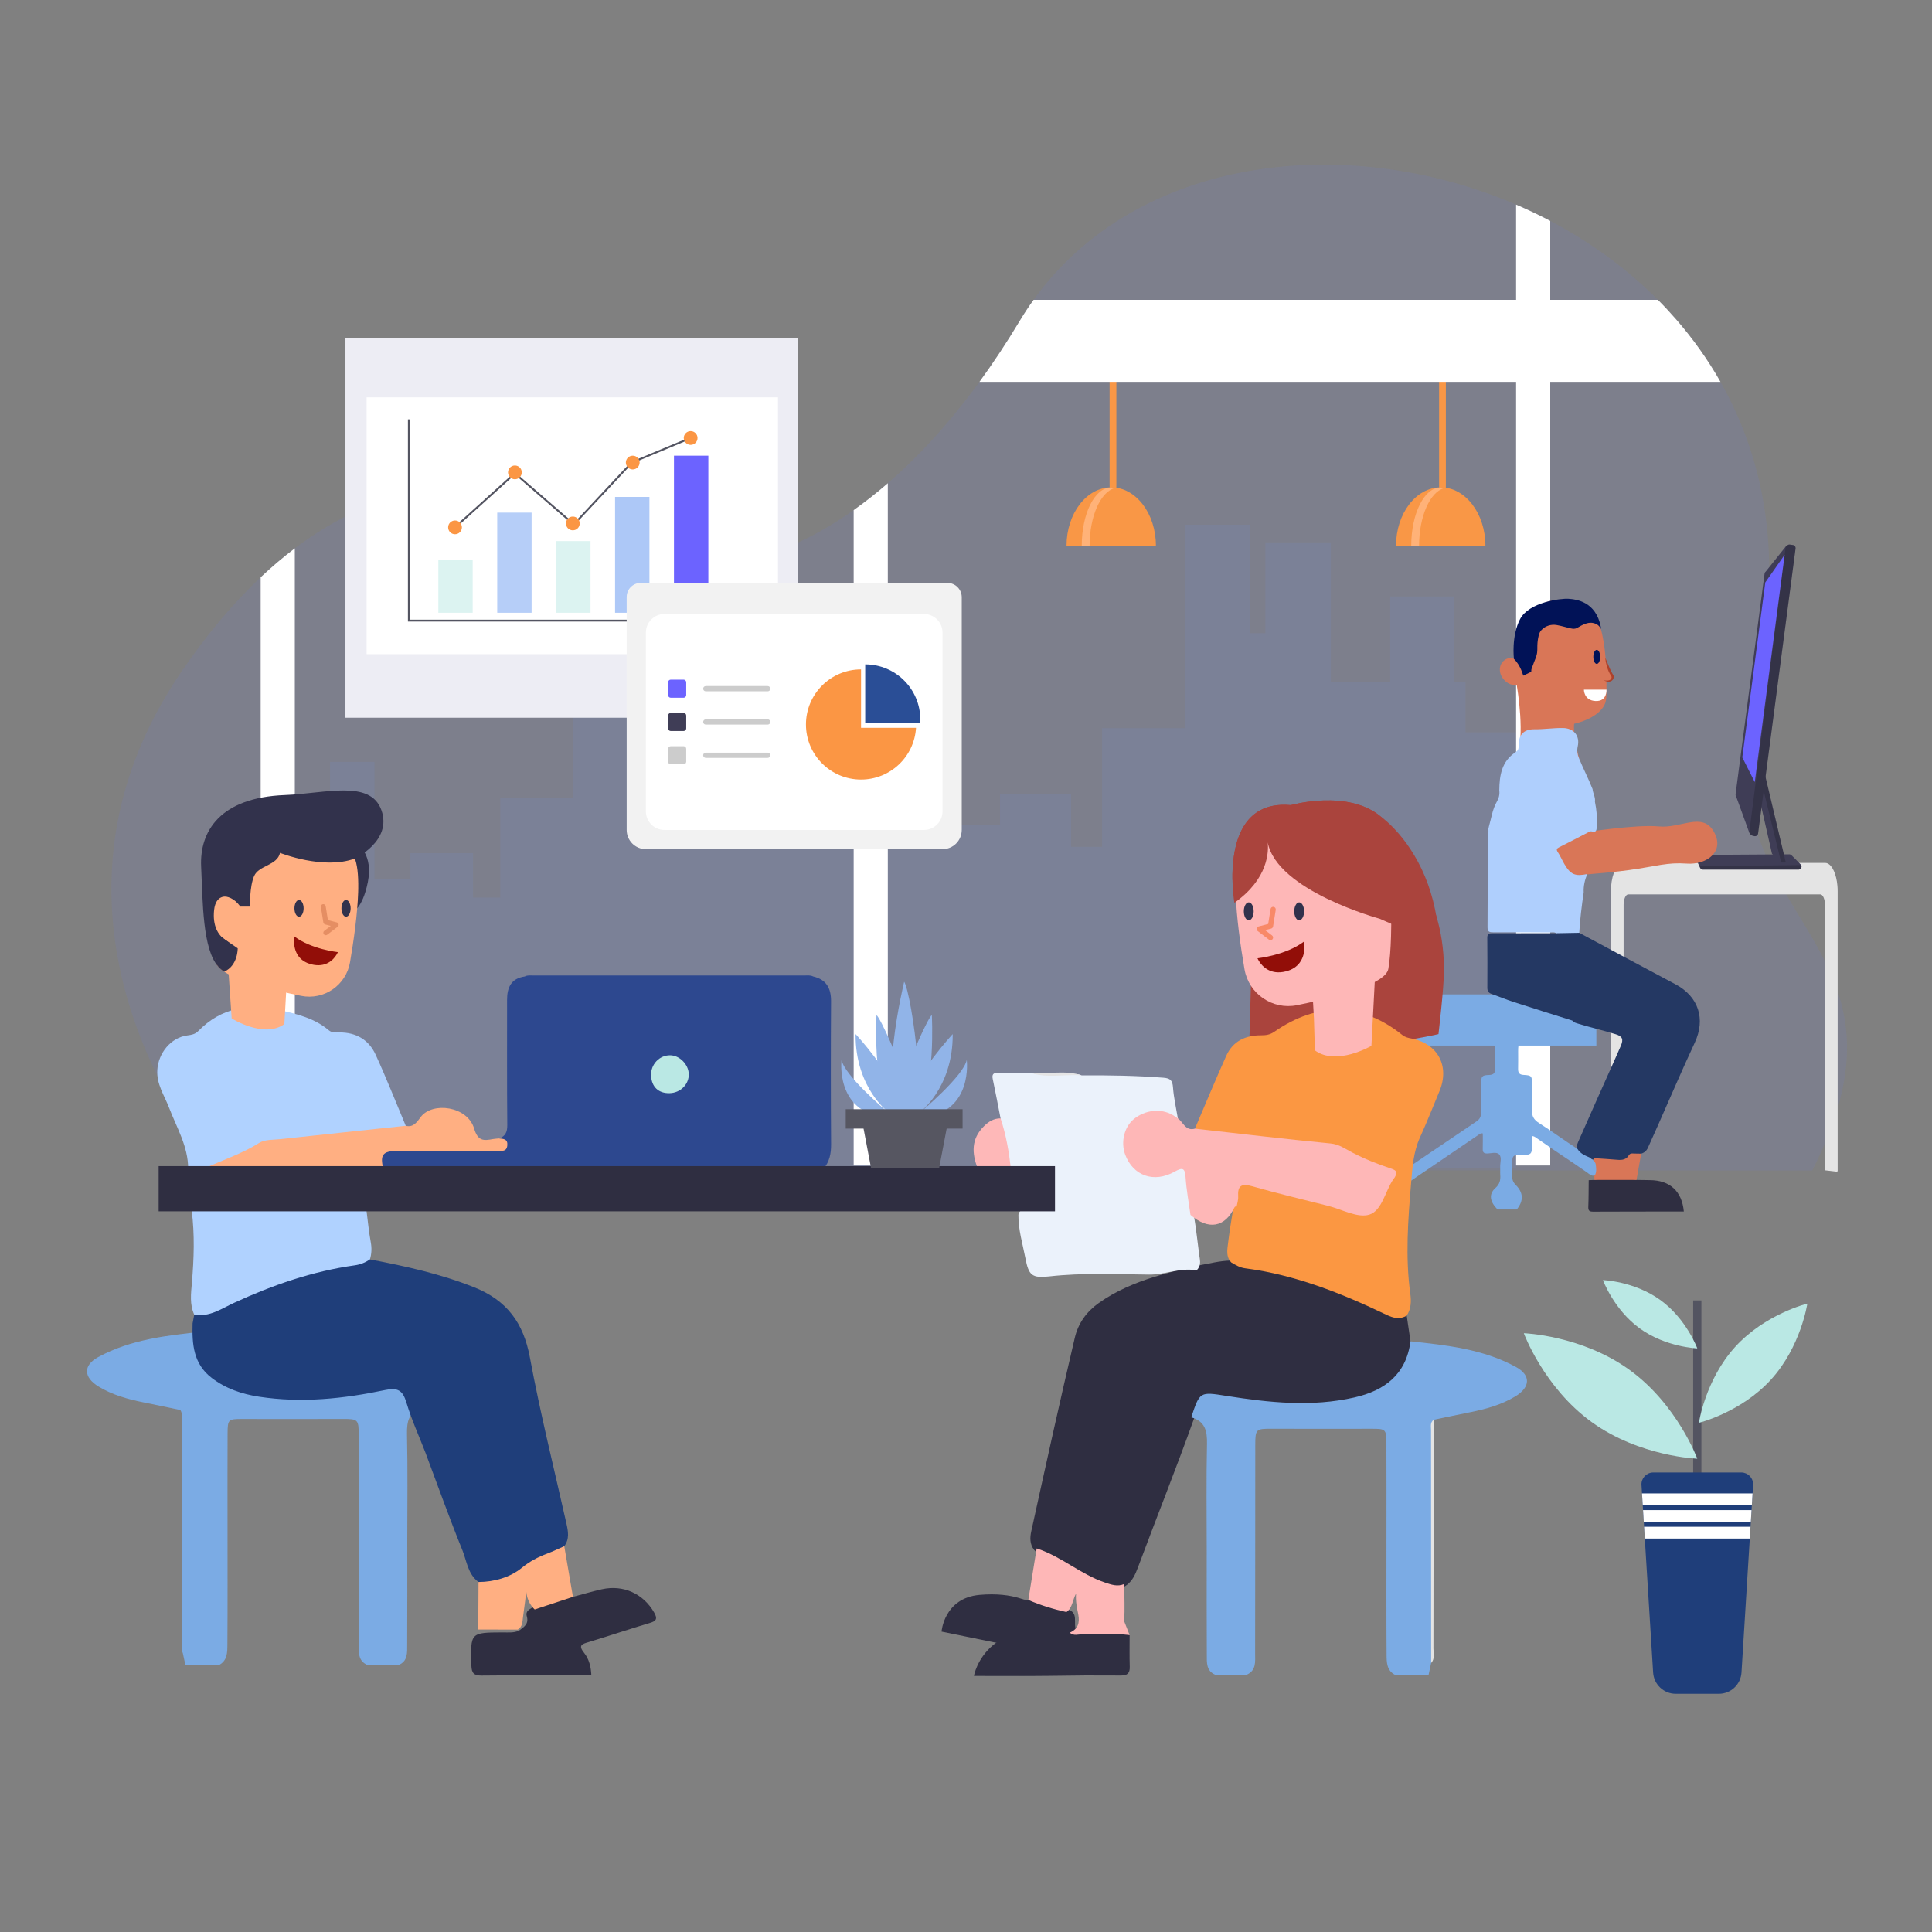 <?xml version="1.0" encoding="utf-8"?>
<!-- Generator: Adobe Illustrator 17.0.0, SVG Export Plug-In . SVG Version: 6.00 Build 0)  -->
<!DOCTYPE svg PUBLIC "-//W3C//DTD SVG 1.1//EN" "http://www.w3.org/Graphics/SVG/1.1/DTD/svg11.dtd">
<svg version="1.1" id="Layer_1" xmlns="http://www.w3.org/2000/svg" xmlns:xlink="http://www.w3.org/1999/xlink" x="0px" y="0px"
	 width="2047.68px" height="2048px" viewBox="0 0 2047.68 2048" enable-background="new 0 0 2047.68 2048" xml:space="preserve">
<rect x="0" y="0" width="2047.68" height="2048" fill="#808080" stroke="none"/>
<g>
	<g>
		<path opacity="0.1" fill="#647EFF" enable-background="new    " d="M1920.746,1240.633l-1689.859-0.535
			c0,0-1.043-1.176-2.937-3.452c-0.749-0.908-1.638-1.988-2.651-3.241c-2.667-3.307-6.184-7.81-10.311-13.422
			c-1.608-2.179-3.308-4.531-5.078-7.036c-7.931-11.195-17.422-25.611-27.246-42.8c-2.443-4.264-4.901-8.709-7.366-13.317
			c-0.1-0.191-0.208-0.382-0.309-0.573c-0.812-1.511-1.615-3.05-2.435-4.598c0-0.01,0-0.01,0-0.01
			c-1.198-2.294-2.396-4.626-3.586-6.998c-4.375-8.7-8.711-17.906-12.885-27.581c-0.263-0.612-0.526-1.215-0.781-1.826
			c-2.906-6.778-5.735-13.795-8.441-21.013c-0.232-0.602-0.456-1.214-0.688-1.826c-0.317-0.851-0.626-1.711-0.943-2.572
			c-0.271-0.736-0.534-1.472-0.796-2.208c-0.665-1.835-1.314-3.681-1.956-5.545c-0.062-0.182-0.124-0.363-0.185-0.544
			c-0.185-0.516-0.363-1.042-0.541-1.559c-1.994-5.86-3.903-11.844-5.704-17.944c-0.873-2.916-1.716-5.86-2.528-8.833
			c-3.548-12.849-6.616-26.194-9.067-39.971c-1.754-9.875-3.192-19.971-4.251-30.276c-0.015-0.162-0.031-0.335-0.046-0.497
			c-1.538-15.067-2.28-30.563-2.033-46.443c1.074-69.568,20.986-146.259,74.543-224.66c27.246-39.875,55.235-72.79,83.609-99.511
			c12.004-11.3,24.07-21.5,36.189-30.649c60.421-45.62,121.925-65.19,181.271-66.003c2.396-0.028,4.792-0.038,7.181-0.019
			c70.075,0.822,136.935,27.514,195.153,67.943c37.287,25.889,117.704,21.94,208.719-42.475
			c11.903-8.422,23.985-17.877,36.181-28.45c30.207-26.166,61.086-59.091,91.517-99.845c1.878-2.514,3.749-5.057,5.62-7.629
			c14.376-19.722,28.63-41.204,42.643-64.559c0.271-0.459,0.541-0.908,0.819-1.348c4.406-7.265,9.044-14.273,13.905-21.032
			c110.044-153.152,332.25-177.922,511.396-100.906c12.282,5.277,24.364,11.033,36.19,17.266
			c41.948,22.083,80.726,50.094,114.094,83.64c6.756,6.778,13.287,13.795,19.579,21.032c17.6,20.239,33.321,42.236,46.763,65.907
			c1.43,2.524,2.837,5.067,4.22,7.629c45.875,85.151,62.532,191.277,31.946,315.308
			C1797.531,979.616,2048.753,988.774,1920.746,1240.633z"/>
		<polygon opacity="0.1" fill="#6490FF" enable-background="new    " points="1553.261,776.188 1553.261,723.224 1540.712,723.224 
			1540.712,632.154 1473.427,632.154 1473.427,723.224 1410.52,723.224 1410.52,574.828 1341.103,574.828 1341.103,671.16 
			1325.273,671.16 1325.273,556.152 1255.856,556.152 1255.856,771.784 1168.063,771.784 1168.063,897.526 1135.261,897.526 
			1135.261,841.547 1059.915,841.547 1059.915,874.656 1016.655,874.656 1016.655,726.435 963.216,726.435 963.216,836.146 
			909.778,836.146 909.778,1238.14 963.216,1238.14 1009.02,1238.14 1016.655,1238.14 1059.915,1238.14 1084.367,1238.14 
			1123.532,1238.14 1135.261,1238.14 1168.063,1238.14 1198.879,1238.14 1255.856,1238.14 1273.306,1238.14 1308.022,1238.14 
			1325.273,1238.14 1341.103,1238.14 1377.439,1238.14 1402.175,1238.14 1410.52,1238.14 1473.427,1238.14 1539.589,1238.14 
			1540.712,1238.14 1553.261,1238.14 1606.874,1238.14 1606.874,776.188 		"/>
		<polygon opacity="0.1" fill="#6490FF" enable-background="new    " points="916.869,849.353 916.869,1237.567 302.724,1237.567 
			302.724,899.747 349.801,899.747 349.801,807.551 396.879,807.551 396.879,932.11 434.991,932.11 434.991,904.278 
			501.381,904.278 501.381,951.33 530.275,951.33 530.275,845.661 607.618,845.661 607.618,664.452 668.774,664.452 
			668.774,761.099 682.722,761.099 682.722,680.139 743.878,680.139 743.878,804.847 799.306,804.847 799.306,728.318 
			858.586,728.318 858.586,804.847 869.64,804.847 869.64,849.353 		"/>
		<path fill="#FFFFFF" d="M1643.058,234.135V1235.27h-36.19v-1018.4C1619.15,222.147,1631.232,227.902,1643.058,234.135z"/>
		<path fill="#FFFFFF" d="M312.464,581.192v654.077h-36.189V611.842C288.278,600.542,300.344,590.341,312.464,581.192z"/>
		<path fill="#FFFFFF" d="M940.969,512.188v723.081h-36.181V540.638C916.69,532.216,928.772,522.761,940.969,512.188z"/>
		<g>
			<path fill="#F99746" d="M1532.443,344.399v168.219c0,1.473-0.016,2.919-0.044,4.323c-0.255,13.121-1.645,23.206-3.313,23.206
				h-0.477c-1.546,0-2.853-8.681-3.236-20.404c-0.033-0.966-0.06-1.953-0.077-2.96c0-0.069-0.005-0.137-0.005-0.213
				c-0.023-1.288-0.034-2.61-0.034-3.953V343.625C1527.679,343.817,1530.073,344.077,1532.443,344.399z"/>
			<path fill="#F99746" d="M1526.981,516.53c-26.16,0-47.368,27.735-47.368,61.948h94.735
				C1574.349,544.265,1553.142,516.53,1526.981,516.53z"/>
			<path fill="#FFB278" d="M1530.754,517.285c-1.36-0.367-2.749-0.56-4.16-0.56c-17.044,0-30.862,27.648-30.862,61.753h8.321
				C1504.053,547.196,1515.678,521.351,1530.754,517.285z"/>
		</g>
		<g>
			<path fill="#F99746" d="M1183.219,344.399v168.219c0,1.473-0.016,2.919-0.045,4.323c-0.255,13.121-1.645,23.206-3.313,23.206
				h-0.477c-1.545,0-2.852-8.681-3.235-20.404c-0.033-0.966-0.061-1.953-0.078-2.96c0-0.069-0.005-0.137-0.005-0.213
				c-0.022-1.288-0.033-2.61-0.033-3.953V343.625C1178.454,343.817,1180.847,344.077,1183.219,344.399z"/>
			<path fill="#F99746" d="M1177.757,516.53c-26.161,0-47.368,27.735-47.368,61.948h94.735
				C1225.124,544.265,1203.917,516.53,1177.757,516.53z"/>
			<path fill="#FFB278" d="M1181.53,517.285c-1.361-0.367-2.749-0.56-4.16-0.56c-17.045,0-30.862,27.648-30.862,61.753h8.321
				C1154.829,547.196,1166.453,521.351,1181.53,517.285z"/>
		</g>
		<path fill="#FFFFFF" d="M1823.494,404.714h-785.389c14.376-19.722,28.63-41.204,42.643-64.559
			c0.271-0.459,0.541-0.908,0.819-1.348c4.406-7.265,9.044-14.273,13.905-21.032h661.68c6.756,6.778,13.287,13.795,19.579,21.032
			C1794.331,359.046,1810.052,381.044,1823.494,404.714z"/>
	</g>
	<g>
		<path fill="#E4E4E4" d="M1947.678,944.609v296.446c-0.173,0.276-0.346,0.542-0.518,0.818c-4.332-0.438-8.645-0.941-12.938-1.509
			V959.137c0-6.175-2.201-11.187-4.908-11.198h-203.587c-2.707,0.012-4.908,5.023-4.908,11.198v195.235
			c-4.551-3.353-9.036-6.79-13.457-10.311V944.609c0-1.705,0.069-3.422,0.196-5.115c1.095-14.378,6.567-24.885,12.973-24.908
			h213.979c0.771,0.002,1.534,0.155,2.247,0.449c5.357,2.143,9.597,11.544,10.668,23.699
			C1947.597,940.669,1947.678,942.639,1947.678,944.609z"/>
		<polygon fill="#3F3D56" points="1864.717,846.093 1878.06,904.798 1886.585,914.137 1892.736,914.137 1867.387,807.4 
			1866.132,825.533 1866.132,825.546 		"/>
		<path fill="#3F3D56" d="M1909.148,917.137c-0.039-0.091-0.089-0.176-0.15-0.253c-0.123-0.277-0.299-0.528-0.518-0.737
			l-1.555-1.555l-8.18-8.191c-0.601-0.587-1.406-0.918-2.247-0.922h-0.035l-5.772,0.035l-4.966,0.035l-6.936,0.046l-47.236,0.3
			l-31.049,0.196c-1.75,0.022-3.159,1.442-3.168,3.191c0.005,0.465,0.107,0.924,0.3,1.348l0.599,1.279l1.256,2.684l1.636,3.514
			l0.806,1.728c0.525,1.123,1.652,1.842,2.892,1.843h101.396c1.797-0.034,3.225-1.519,3.191-3.316
			C1909.404,917.939,1909.314,917.524,1909.148,917.137L1909.148,917.137z"/>
		<path opacity="0.17" enable-background="new    " d="M1801.129,918.102l0.8,1.734c0.531,1.119,1.657,1.834,2.895,1.841h101.4
			c1.793-0.033,3.221-1.513,3.188-3.306c-0.008-0.423-0.098-0.841-0.266-1.23c-0.036-0.091-0.085-0.177-0.147-0.253
			L1801.129,918.102z"/>
		<polygon opacity="0.17" enable-background="new    " points="1866.132,825.533 1866.132,825.546 1887.84,914.137 
			1892.736,914.137 1867.387,807.4 		"/>
		<path fill="#3F3D56" d="M1900.185,577.613l-3.18-0.426c-0.873-0.114-1.755,0.122-2.454,0.657l-1.901,1.463l-21.164,26.475
			c-0.699,0.54-1.155,1.336-1.267,2.212l-1.187,9.009l-29.54,224.763c-0.105,0.833,0.104,1.675,0.588,2.362l13.917,38.365
			l0.415,0.599l0.899,1.279c0.463,0.649,1.14,1.115,1.912,1.313l2.016,0.507c0.927,0.232,1.908,0.056,2.696-0.484
			c0.791-0.532,1.313-1.381,1.429-2.327l3.606-27.397v-0.012l2.304-17.581l1.947-14.827v-0.012l31.844-242.206
			c0.239-1.821-1.043-3.491-2.864-3.731L1900.185,577.613z"/>
		<path opacity="0.17" enable-background="new    " d="M1892.645,579.308l-38.65,303.19l0.42,0.594l0.896,1.275
			c0.462,0.651,1.14,1.116,1.913,1.314l2.019,0.508c1.795,0.445,3.61-0.65,4.054-2.444c0.03-0.12,0.053-0.242,0.069-0.365
			l39.696-302.03c0.239-1.826-1.046-3.501-2.872-3.742l-3.188-0.419c-0.874-0.118-1.758,0.12-2.455,0.66L1892.645,579.308z"/>
		<polygon fill="#6C63FF" points="1891.506,587.978 1870.995,617.254 1846.617,802.743 1859.834,828.964 		"/>
	</g>
	<g>
		<g>
			<path fill="#D97657" d="M1698.873,721.14c0,0,5.169,0.929,7.148,0.525c1.979-0.404,2.787-3.352,2.504-5.331
				s-7.592-19.991-7.592-19.991"/>
			<g>
				<path fill="#D97657" d="M1607.297,803.927c9.283-23.501,1.152-72.618,0.118-78.681c-0.047-0.212-0.071-0.4-0.118-0.611
					l62.982,35.416c-1.058,1.763-1.645,4.16-1.903,6.933v0.024c-0.564,5.617,0.235,12.761,1.363,19.271
					c1.669,9.518,4.066,17.649,4.066,17.649H1607.297z"/>
				<path fill="#D97657" d="M1693.041,655.471c-8.226-21.151-47.002-29.376-74.028-5.875c-12.553,10.916-15.215,30.703-14.47,48.767
					c-0.654-0.319-1.224-0.55-1.606-0.645c-5.503-1.372-11.029,2.776-12.677,7.948c-1.312,4.12-0.424,8.776,1.928,12.403
					c1.955,3.015,5.13,5.826,8.522,7.119c0.852,0.325,4.652,0.956,7.333,0.726c2.581,11.887,8.641,22.861,18.005,30.642
					c11.81,9.812,26.932,13.749,41.982,10.625c11.701-2.428,29.019-9.926,33.317-22.073c1.118-3.16,1.221-6.577,1.262-9.929
					C1702.923,709.583,1702.444,679.652,1693.041,655.471z"/>
				<g>
					<g>
						<g>
							<ellipse fill="#011257" cx="1692.354" cy="696.208" rx="3.63" ry="7.431"/>
						</g>
					</g>
				</g>
				<path fill="#FFFFFF" d="M1678.742,730.946h23.942c0,0,0.881,12.632-11.604,12.045
					C1678.595,742.402,1678.742,730.946,1678.742,730.946z"/>
				<path fill="#AC412B" d="M1701.351,697.072c1.201,2.608,2.234,5.234,3.306,7.824c1.088,2.578,2.145,5.159,3.443,7.546
					c0.311,0.603,0.641,1.191,0.996,1.751c0.289,0.459,0.936,1.322,1.109,2.218c0.473,1.797-0.316,3.819-1.648,4.847
					c-1.336,1.166-3.11,1.398-4.586,1.218c-1.504-0.212-2.881-0.714-4.132-1.428c2.751,0.424,5.886,0.549,7.398-1.182
					c0.758-0.874,1.054-1.889,0.717-2.857c-0.153-0.501-0.382-0.792-0.871-1.503c-0.417-0.623-0.801-1.258-1.15-1.904
					c-1.358-2.608-2.345-5.321-3.086-8.089C1702.099,702.748,1701.568,699.936,1701.351,697.072z"/>
				<path fill="#011257" d="M1696.659,664.414c-5.287-27.026-26.047-29.18-34.272-29.768c-8.226-0.588-41.91,3.525-51.311,21.542
					c-9.4,18.017-6.534,42.174-6.534,42.174c7.174,6.727,9.863,17.764,9.863,17.764l8.512-4.123
					c0.041-3.909,0.697-3.688,1.937-7.395c1.421-4.248,3.612-8.282,4.261-12.714c0.365-2.498,0.226-5.038,0.281-7.563
					c0.075-3.434,0.512-6.86,1.301-10.202c0.379-1.605,0.849-3.214,1.711-4.62c0.438-0.714,0.963-1.355,1.538-1.956
					c4.038-4.223,10.039-6.07,15.803-5.117c4.824,0.797,9.678,2.351,14.283,3.431c1.843,0.432,3.773,0.793,5.614,0.355
					c1.373-0.326,2.601-1.074,3.818-1.787c3.07-1.796,6.288-3.448,9.775-4.151c0.035-0.007,0.07-0.014,0.105-0.021
					c5.333-1.041,11.652,1.329,13.266,6.518"/>
			</g>
		</g>
		<rect x="1497.8" y="1053.917" fill="#7BABE4" width="194.138" height="54.244"/>
		<path fill="#D97657" d="M1676.949,882.548c0,0,57.171-8.993,80.938-6.638s46.25-15.631,58.455,5.353
			c12.205,20.984-7.066,35.544-28.478,34.045s-31.69,2.784-61.239,6.852c-29.549,4.068-53.531,4.497-60.811,6.852
			s-28.05-27.622-27.622-33.617"/>
		<path fill="#243863" d="M1673.798,988.655c33.903,18.152,67.73,36.451,101.736,54.408c24.782,13.086,32.436,36.914,20.663,62.126
			c-13.469,28.845-25.939,58.157-38.856,87.261c-3.563,8.027-7.17,16.034-10.76,24.048c-1.423,3.177-3.816,5.245-7.156,6.222
			c-7.965,0.804-14.036,7.231-21.493,8.18c-6.896,0.877-14.266-0.347-21.39-1.126c-2.239-0.245-4.467-0.616-6.724-0.74
			c-2.107-0.241-4.212-0.486-6.054-1.673c-4.566-1.196-9.365-2.041-11.151-7.417c-2.109-3.103-1.457-6.239-0.085-9.366
			c13.094-29.846,26.399-59.599,39.72-89.344c1.927-4.303,3.852-8.609,5.693-12.947c2.901-6.838,1.629-9.927-5.417-12.109
			c-13.12-4.064-26.524-7.144-39.664-11.155c-2.366-0.722-4.782-1.25-6.396-3.359c-20.848-6.578-41.729-13.054-62.526-19.787
			c-7.788-2.521-15.353-5.722-23.078-8.451c-3.202-1.131-4.481-3.165-4.471-6.472c0.055-17.678,0.153-35.357-0.06-53.032
			c-0.056-4.643,2.367-4.763,5.799-4.757c22.404,0.04,44.808-0.029,67.212-0.063
			C1657.436,985.922,1665.605,986.655,1673.798,988.655z"/>
		<path fill="#C9C9C9" d="M1616.081,1224.12C1615.963,1224.132,1616.157,1224.127,1616.081,1224.12L1616.081,1224.12z"/>
		<path fill="#2F2E41" d="M1683.828,1250.836c2.013-0.084,4.026-0.168,6.04-0.252c14.875-2.937,29.752-2.928,44.63-0.019
			c4.702,0.074,9.403,0.192,14.105,0.216c21.357,0.108,34.077,11.834,36.047,33.264c-32.014,0.021-64.028-0.02-96.041,0.142
			c-3.914,0.02-5.387-0.913-5.213-5.069C1683.792,1269.701,1683.714,1260.265,1683.828,1250.836z"/>
		<path fill="#D97657" d="M1734.498,1250.566c-14.877,0.006-29.753,0.013-44.63,0.019c-0.005-1.59-0.011-3.179-0.017-4.769
			c-0.017-4.574-0.033-9.148-0.049-13.722c-0.931-1.536-1.259-3.062,0.083-4.557c8.182,0.554,16.376,0.97,24.541,1.714
			c4.856,0.442,9.195-0.3,11.833-4.663c1.591-2.632,3.637-2.06,5.828-1.997c2.445,0.07,4.891,0.088,7.338,0.129
			C1737.782,1232.001,1736.14,1241.283,1734.498,1250.566z"/>
		<path fill="#AFCFFD" d="M1673.798,988.655c-8.154,0.149-16.307,0.298-24.461,0.447c-2.028-1.493-4.368-0.826-6.564-0.839
			c-20.116-0.12-40.233-0.252-60.349-0.164c-3.957,0.017-5.856-0.622-5.822-5.274c0.232-31.612,0.187-63.226,0.231-94.839
			c0.436-1.713-0.06-3.508,0.458-5.216c0.627-2.067,0.133-4.248,0.64-6.329c2.632-8.871,3.71-18.232,8.367-26.46
			c2.234-3.795,3.338-7.843,2.741-12.271c0.181-15.831,2.517-30.787,17.182-40.405c2.56-1.679,3.415-3.555,3.333-6.587
			c-0.318-11.745,5.244-17.929,16.821-17.781c10.083,0.129,20.041-1.502,30.087-1.344c11.643,0.183,18.228,8.236,15.72,19.546
			c-0.997,4.498-0.318,8.492,1.358,12.565c4.53,11.004,10.028,21.581,14.403,32.649c0.319,4.535,3.219,8.6,2.484,13.337
			c1.824,8.874,2.626,17.813,1.96,26.88c-0.237,3.233-0.662,6.013-4.937,4.718c-1.614-0.489-2.739,0.164-4.023,0.829
			c-10.198,5.281-20.375,10.604-30.648,15.738c-2.734,1.366-3.652,2.392-1.658,5.367c2.613,3.898,4.43,8.319,6.809,12.387
			c6.635,11.343,11.427,13.416,24.328,10.78c-2.579,6.239-4.096,12.682-3.75,19.484
			C1676.371,960.07,1674.656,974.315,1673.798,988.655z"/>
		<path fill="#AFCFFD" d="M1577.748,882.912c1.028-1.827-2.046-4.652,1.432-5.885
			C1578.683,878.983,1579.646,881.295,1577.748,882.912z"/>
		<g>
			<g>
				<path fill="#7BABE4" d="M1448.106,1281.886h20.117c4.257-3.768,6.739-8.258,5.977-14.331c-0.278-2.217,1.909-2.952,3.402-3.968
					c21.368-14.54,42.742-29.072,64.115-43.605c8.311-5.651,16.621-11.302,24.939-16.943c1.317-0.893,2.452-2.254,4.91-1.741
					c0,5.39,0.119,10.876-0.045,16.353c-0.097,3.258,0.753,4.861,4.433,4.88c4.441,0.023,10.158-2.059,13.024,1.029
					c3.028,3.262,0.755,9.03,1.038,13.692c0.162,2.662-0.134,5.353,0.063,8.01c0.406,5.483-0.533,9.776-5.197,13.946
					c-7.138,6.382-6.014,14.384,2.403,22.678h20.246c7.447-9.014,7.139-17.821-0.969-25.915c-2.521-2.517-3.829-5.203-3.749-8.718
					c0.07-3.082-0.002-6.169,0.006-9.253c0.036-14.436-1.035-14.009,12.938-13.888c0.201,0.002,0.289,0.005,0.323,0.008
					c0.044-0.005,0.123-0.011,0.294-0.022c5.911-0.377,7-1.524,7.395-7.498c0.274-4.141-0.598-8.388,0.613-12.575
					c2.561,0.641,4.081,2.094,5.736,3.253c17.178,12.035,34.821,23.387,52.022,35.39c2.367,1.652,4.617,4.368,8.2,3.022
					c2.118-3.948,1.366-8.092,0.812-12.222c-1.025-3.386-4.184-4.706-6.558-6.781c-4.88-2.026-9.706-4.12-12.62-8.897
					c-13.758-8.975-27.011-18.724-40.878-27.537c-5.248-3.335-7.7-7.219-7.386-13.576c0.456-9.222,0.172-18.484,0.098-27.728
					c-0.067-8.439-0.623-9.257-8.935-9.665c-4.672-0.229-6-2.343-5.89-6.585c0.159-6.158,0.017-12.325,0.043-18.488
					c0.034-8.106,0.339-8.438,8.221-8.483c8.834-0.051,17.668,0.013,26.501-0.028c2.256-0.01,4.573,0.125,6.65-0.938
					c1.675-0.857,1.978-1.989,0.149-3.099c-2.532-1.062-5.225-0.924-7.886-0.926c-28.133-0.025-56.266-0.026-84.398,0
					c-2.66,0.002-5.354-0.14-7.902,0.943c-1.301,0.802-1.772,1.756-0.31,2.773c1.785,1.242,3.903,1.163,5.95,1.187
					c7.193,0.083,14.391,0.181,21.578-0.018c4.861-0.135,7.238,1.452,7.024,6.698c-0.276,6.771-0.232,13.567-0.011,20.342
					c0.154,4.732-1.703,6.537-6.463,6.68c-7.436,0.224-8.279,1.327-8.365,8.944c-0.115,10.275-0.085,20.553-0.006,30.828
					c0.031,4.047-1.31,7.031-4.755,9.344c-31.056,20.843-61.881,42.027-92.947,62.856c-2.565,1.72-5.087,2.165-8.141,1.535
					c-8.822-1.82-16.626,1.395-19.965,8.29C1440.052,1269.184,1441.701,1276.089,1448.106,1281.886z"/>
			</g>
		</g>
	</g>
	<g>
		<g>
			<path fill="#AA443D" d="M1324.245,1099.762c6.82,2.306,14.04,4.16,21.55,5.624c50.097,9.827,112.721,2.422,149-3.62
				c18.228-3.048,29.817-5.74,29.817-5.74s5.833-49.125,5.833-67.877c0-11.452-0.867-22.086-2.391-31.941
				c-10.424-67.62-51.564-98.429-54.478-100.537c-0.044-0.029-0.09-0.061-0.121-0.089c-0.029-0.016-0.044-0.028-0.044-0.028h-77.209
				l-28.321,14.564l-5.668,2.914l-2.152,1.109l-30.999,15.937l-0.766,26.649l-0.596,21.19L1324.245,1099.762z"/>
			<path fill="#AA443D" d="M1336.856,1089.831c1.436,5.204,3.378,10.408,5.938,15.221c50.097,9.827,112.721,2.422,149-3.62
				c0.077-0.089,0.133-0.194,0.194-0.282c12.355-18.797,17.918-41.498,18.498-63.971c0.576-22.108-3.229-43.478-9.526-66.531
				c-4.635-17.019-10.452-33.949-20.275-48.585c-7.461-11.113-17.438-20.788-29.446-26.842c-0.597-0.315-1.197-0.601-1.794-0.883
				c-13.25-6.176-27.785-6.446-42.333-6.329c-18.724,0.152-37.834,8.884-47.9,24.689c-9.15,14.358-9.988,32.256-12.201,49.141
				c-2.798,21.397-8.195,42.395-11.469,63.733C1332.266,1046.913,1331.161,1069.015,1336.856,1089.831z"/>
		</g>
		<g>
			<path fill="#7BABE4" d="M448.066,1491.831c-9.145-27.499-9.094-27.174-37.533-22.689c-45.014,7.098-90.147,11.896-135.375,1.624
				c-32.239-7.322-54.913-24.425-59.485-59.51c-38.431,4.116-77.024,8.204-111.666,27.132c-16.093,8.793-15.517,21.471,0.496,31.203
				c14.614,8.881,30.96,13.429,47.647,16.765c13.014,2.602,25.995,5.371,38.991,8.066c2.905,4.529,1.45,9.574,1.456,14.352
				c0.105,76.29,0.052,152.58,0.127,228.87c0.005,4.841-1.038,9.819,1.059,14.53c0.925,4.269,1.851,8.538,2.776,12.807
				c11.718-0.015,23.435-0.031,35.152-0.046c9.367-4.691,9.245-13.583,9.303-22.037c0.295-42.446,0.099-84.893,0.129-127.34
				c0.023-32.17-0.113-64.341,0.061-96.511c0.079-14.526,0.855-15.13,15.21-15.11c35.745,0.051,71.489,0.095,107.234-0.023
				c15.568-0.051,16.502,0.636,16.534,16.719c0.148,73.723-0.041,147.447,0.16,221.171c0.024,8.689-1.515,18.463,9.301,22.988
				c10.877,0.001,21.753,0.002,32.63,0.003c10.163-4.143,9.232-13.255,9.284-21.586c0.229-36.524,0.087-73.05,0.097-109.575
				c0.01-37.861,0.561-75.736-0.291-113.578C431.052,1506.189,433.469,1495.929,448.066,1491.831z"/>
			<path fill="#2D488F" d="M872.85,1238.75c-123.806,0.119-247.613,0.273-371.419,0.331c-31.729,0.015-63.458-0.275-95.187-0.425
				c-6.959-9.828-4.744-17.747,6.056-21.05c5.153-1.576,10.556-1.245,15.878-1.255c30.188-0.056,60.376,0.083,90.564-0.095
				c6.132-0.036,13.648,0.765,10.358-9.663c6.628-2.46,8.631-6.9,8.563-14.179c-0.41-44.237-0.171-88.48-0.225-132.722
				c-0.016-13.061,4.285-22.675,18.703-24.732c2.911-1.596,6.09-1.064,9.172-1.065c95.774-0.025,191.547-0.025,287.321-0.001
				c3.085,0.001,6.259-0.512,9.186,1.024c14.073,3.282,19.083,12.502,18.992,26.482c-0.328,50.436-0.326,100.878,0.04,151.313
				C880.925,1222.563,879.233,1231.207,872.85,1238.75z"/>
			<path fill="#2F2E41" d="M1490.938,1394.429c1.338,9.068,2.677,18.137,4.015,27.205c4.703,14.638-2.309,26.116-11.094,36.239
				c-19.895,22.925-47.336,29.802-75.842,31.387c-37.435,2.081-74.899,1.011-111.954-6.214
				c-19.426-3.788-19.488-3.472-27.857,14.559c-0.751,1.619-1.545,3.217-2.296,4.825c-18.996,53.26-40.075,105.743-59.796,158.738
				c-2.813,7.558-6.032,14.92-13.133,19.657c-6.523,4.362-13.418,4.118-20.292,1.204c-13.3-5.64-27.8-8.469-38.488-19.902
				c-5.326-5.697-14.205-6.88-21.638-9.704c-6.24-2.371-12.531-4.538-16.835-10.106c-4.318-5.942-4.195-12.59-2.726-19.28
				c15.034-68.494,30.129-136.977,46.16-205.245c3.569-15.197,12.284-27.426,25.319-36.694c18.1-12.869,38.201-21.318,59.16-27.832
				c12.761-3.966,25.758-7.251,38.78-10.337c2.797-0.512,5.581-1.106,8.35-1.775c11.159-1.949,22.17-4.901,33.598-5.11
				c18.095,6.745,37.518,7.593,56.025,12.565c31.085,8.352,61.299,18.963,90.209,33.254
				C1463.325,1388.152,1476.376,1393.832,1490.938,1394.429z"/>
			<path fill="#FB9742" d="M1490.938,1394.429c-7.352,4.301-14.14,2.613-21.455-0.897c-47.818-22.938-96.828-42.433-149.921-49.326
				c-5.581-0.724-9.937-3.463-14.511-6.113c-5.774-5.942-4.356-13.27-3.499-20.245c1.519-12.373,3.481-24.694,5.522-36.985
				c0.846-3.441,1.647-6.852,1.913-10.467c1.344-18.21,3.403-19.717,21.659-15.193c35.949,8.91,71.978,17.534,107.721,27.225
				c9.979,2.706,15.581,0.263,20.851-8.44c17.421-28.764,16.263-26.12-12.543-42.636c-34.398-19.722-71.841-18.305-108.526-23.303
				c-18.981-2.586-38.108-4.152-57.19-5.981c-5.308-0.509-10.691-1.365-14.49-5.857c11.037-25.77,21.746-51.687,33.234-77.255
				c6.975-15.525,20.502-21.755,36.866-21.666c5.183,0.028,9.503-0.631,13.776-3.596c46.529-32.28,92.93-31.194,135.909,3.246
				c3.003,2.406,6.09,3.042,9.663,3.734c28.127,5.445,40.785,29.355,29.756,55.803c-6.835,16.389-13.314,32.941-20.676,49.09
				c-7.026,15.413-8.042,32.028-9.392,48.22c-3.256,39.048-6.244,78.231-0.86,117.409
				C1495.853,1379.263,1495.636,1387.249,1490.938,1394.429z"/>
			<path fill="#7BABE4" d="M1262.559,1502.209c9.145-27.499,9.094-27.174,37.533-22.689c45.014,7.098,90.147,11.896,135.375,1.624
				c32.239-7.322,54.913-24.425,59.485-59.51c38.431,4.116,77.024,8.204,111.667,27.132c16.093,8.793,15.517,21.471-0.496,31.203
				c-14.614,8.881-30.96,13.429-47.647,16.765c-13.014,2.602-25.995,5.371-38.991,8.066c-2.905,4.528-1.45,9.574-1.456,14.352
				c-0.105,76.29-0.052,152.58-0.127,228.87c-0.005,4.841,1.038,9.819-1.059,14.53c-0.925,4.269-1.851,8.538-2.776,12.807
				c-11.718-0.015-23.435-0.031-35.152-0.046c-9.367-4.691-9.245-13.583-9.303-22.037c-0.295-42.446-0.099-84.893-0.129-127.34
				c-0.023-32.17,0.113-64.341-0.061-96.511c-0.079-14.526-0.855-15.13-15.21-15.11c-35.745,0.051-71.489,0.095-107.234-0.023
				c-15.568-0.051-16.502,0.636-16.534,16.719c-0.148,73.723,0.041,147.447-0.16,221.171c-0.024,8.689,1.515,18.463-9.301,22.988
				c-10.877,0.001-21.753,0.002-32.63,0.003c-10.163-4.143-9.232-13.255-9.284-21.586c-0.229-36.524-0.087-73.05-0.097-109.575
				c-0.01-37.861-0.561-75.736,0.291-113.578C1279.574,1516.568,1277.156,1506.307,1262.559,1502.209z"/>
			<path fill="#EBF2FB" d="M1269.952,1344.319c-1.345,2.574-3.579,1.896-5.719,1.564c-15.725-1.524-30.421,5.17-46.254,5.02
				c-35.243-0.333-70.538-2.041-105.787,1.9c-18.587,2.078-21.886-1.098-25.375-19.192c-2.95-15.299-7.632-30.349-7.417-46.165
				c1.497-7.377,7.577-4.521,11.878-5.07c11.481-1.464,20.428-9.847,20.292-20.612c-0.146-11.562-6.176-19.479-17.678-21.645
				c-7.327-1.38-14.977-1.047-22.482-1.481c-7.953-16.887-10.872-34.808-10.944-53.313c-2.709-13.79-5.253-27.614-8.208-41.351
				c-1.161-5.396,0.474-7.026,5.827-6.897c11.515,0.279,23.042,0.085,34.563,0.085c13.041,2.964,26.269,0.526,39.38,1.386
				c4.772,0.313,9.703-1.155,14.303,1.203c28.934-0.174,57.833,0.27,86.716,2.499c7.49,0.578,9.639,2.929,10.179,10.253
				c0.811,10.985,3.331,21.844,5.125,32.756c-4.355,1.892-7.605-1.304-11.282-2.476c-13.755-4.385-29.096,0.181-37.133,11.103
				c-7.942,10.793-7.697,25.271,0.632,37.407c7.341,10.697,21.776,14.94,35.83,10.532c21.141-6.63,21.108-6.625,24.365,15.197
				c1.574,10.545,3.107,21.096,4.68,31.656c2.374,13.817,3.737,27.758,5.621,41.627
				C1271.703,1334.989,1273.071,1339.875,1269.952,1344.319z"/>
			<path fill="#B0D2FF" d="M215.804,1238.857c-5.453-0.045-10.907-0.089-16.357-0.135c-0.006-23.728-12.199-43.596-20.294-64.802
				c-4.957-12.985-13.332-24.697-12.416-39.917c1.063-17.658,14.107-34.189,31.64-36.562c4.578-0.62,8.363-1.189,11.817-4.715
				c24.276-24.784,53.578-29.613,86.387-22.136c18.585,4.235,36.878,8.663,51.829,21.295c3.604,3.045,7.394,2.38,11.328,2.357
				c17.639-0.104,31.126,7.763,38.342,23.474c11.398,24.815,21.385,50.279,31.969,75.468c-4.077,4.996-10.049,5.697-15.718,6.174
				c-37.727,3.174-75.221,8.78-112.992,11.269c-16.66,1.098-30.85,8.006-45.227,15.045
				C243.275,1231.954,230.145,1237.225,215.804,1238.857z"/>
			<path fill="#FEB7B7" d="M1261.752,1287.605c-1.801-13.178-4.291-26.311-5.177-39.551c-0.669-9.995-2.878-11.168-11.72-6.202
				c-21.918,12.309-43.915,4.301-52.293-18.064c-4.915-13.12-1.035-29.302,9.012-37.589c11.963-9.867,28.749-11.729,41.16-4.527
				c1.921,1.115,3.748,2.393,5.619,3.594c5.755,4.117,8.131,13.827,18.116,10.947c47.874,5.349,95.711,11.095,143.657,15.7
				c9.171,0.881,15.191,5.433,22.554,9.321c13.324,7.036,27.553,12.624,41.88,17.378c6.681,2.217,6.347,4.583,3.709,9.204
				c-0.439,0.77-1.101,1.409-1.6,2.149c-8.627,12.794-11.999,33.299-25.429,37.401c-12.424,3.795-28.917-5.602-43.587-9.314
				c-26.823-6.786-53.767-13.16-80.366-20.74c-11.343-3.233-15.757-0.851-14.99,11.026c0.221,3.429-1.039,6.953-1.621,10.433
				c-1.012-0.195-1.85,0.016-2.213,0.778C1298.241,1300.985,1280.75,1304.007,1261.752,1287.605z"/>
			<path fill="#FFAF82" d="M215.804,1238.857c19.444-9.322,40.197-15.645,58.67-27.395c6.168-3.923,15.409-3.305,23.31-4.167
				c44.077-4.805,88.174-9.427,132.264-14.113c8.411,2.146,12.275-4.595,15.991-9.448c12.378-16.164,49.403-11.466,56.479,12.381
				c4.001,13.483,10.203,12.988,19.978,11.148c2.166-0.408,4.4-0.456,6.604-0.67c4.493,0.478,9.164,0.479,8.588,7.259
				c-0.576,6.782-5.458,5.939-9.815,5.945c-35.735,0.046-71.471-0.05-107.206,0.068c-14.972,0.049-18.069,4.281-14.423,18.791
				C342.764,1238.723,279.284,1238.79,215.804,1238.857z"/>
			<path fill="#FEB8B8" d="M1060.468,1185.327c5.846,17.319,8.851,35.222,10.942,53.313c-11.675,0.024-23.352,0.048-35.027,0.073
				c-6.54-16.301-7.123-31.68,6.52-45.135C1047.855,1188.692,1053.314,1185.315,1060.468,1185.327z"/>
			<path fill="#E4E4E4" d="M1516.843,1762.552c-0.054-82.207-0.122-164.414-0.119-246.622c0-3.861-1.205-8.184,2.76-11.131
				c-0.048,80.796-0.062,161.592-0.229,242.387C1519.245,1752.34,1521.081,1757.984,1516.843,1762.552z"/>
			<path fill="#E5E5E5" d="M1146.333,1139.754c-17.864-1.479-36.031,3.308-53.682-2.59
				C1110.51,1138.734,1128.683,1133.829,1146.333,1139.754z"/>
			<path fill="#B0D2FF" d="M205.872,1393.348c-5.014-10.975-3.456-22.222-2.471-33.795c2.177-25.558,3.057-51.219-0.247-76.807
				c61.768,0.001,123.519-0.001,185.253,0c1.451,11.302,2.49,22.681,4.556,33.871c1.166,6.315,0.903,12.197-0.873,18.191
				c-1.816,7.906-8.857,8.311-14.659,9.254c-49.745,8.081-96.676,24.402-141.822,46.577
				C226.617,1395.056,216.652,1402.527,205.872,1393.348z"/>
			<path fill="#2F2E41" d="M607.253,1692.467c10.241-2.711,20.403-5.778,30.739-8.061c22.709-5.017,43.815,4.723,55.218,24.482
				c3.632,6.294,2.993,9.045-4.407,11.229c-21.686,6.403-43.093,13.746-64.755,20.231c-6.966,2.085-11.654,3.19-5.02,11.401
				c5.374,6.651,7.359,15.1,7.719,23.741c-38.741,0.089-77.484,0.015-116.222,0.402c-8.008,0.08-10.69-2.415-10.92-10.645
				c-0.979-34.998-1.244-34.968,33.186-35.111c5.755-0.024,11.614,0.654,17.132-1.776c5.129-3.872,10.922-6.832,8.378-15.507
				c-1.71-5.83,4.191-7.925,8.334-10.367C580.013,1698.476,592.312,1690.093,607.253,1692.467z"/>
			<path fill="#2F2E41" d="M1082.327,1695.087c2.52,0.221,5.039,0.442,7.558,0.663c14.618-0.652,27.11,7.368,40.926,9.994
				c13.341,2.879,6.065,14.888,9.845,22c11.504,2.963,23.106,0.534,34.613,1.03c7.606,0.327,15.092,0.513,21.993,4.2
				c0.011,11.16-0.227,22.327,0.126,33.476c0.22,6.939-2.502,9.431-9.406,9.393c-36.156-0.201-72.315-0.118-108.473-0.061
				c-7.379,0.011-11.548-1.362-5.638-9.423c1.474-2.01,1.572-5.03,2.302-7.586c-2.531-6.3,3.742-8.588,5.825-12.785
				c-4.202-3.195-5.81-7.238-5.552-12.668c0.445-9.339,0.134-18.714,0.121-28.075
				C1076.559,1700.754,1076.018,1695.985,1082.327,1695.087z"/>
			<path fill="#FEB7B7" d="M1197.262,1732.974c-16.474-1.966-32.998-0.678-49.5-0.875c-4.653-0.055-9.733,2.229-13.964-1.684
				c8.677-3.734,10.74-10.301,9.052-19.193c-1.322-6.965-3.085-13.968-2.342-22.339c-3.86,7.131-3.772,15.19-10.216,19.701
				c-13.853-3.067-27.373-7.181-40.406-12.833c2.945-18.2,5.89-36.399,8.838-54.596c0.426,0.137,0.852,0.266,1.273,0.407
				c25.353,8.527,45.638,27.131,70.999,35.684c6.792,2.291,13.416,4.711,20.552,1.589c0.058,13.179,0.72,26.392-0.062,39.52"/>
			<path fill="#FFAF82" d="M506.902,1727.083c0.092-16.782,0.184-33.563,0.275-50.345c3.024-3.975,7.862-3.522,11.95-4.907
				c14.075-4.767,27.788-8.719,39.776-19.544c9.946-8.981,24.686-12.989,39.142-13.543c3.069,17.907,6.137,35.814,9.206,53.722
				c-13.512,4.456-27.025,8.911-40.538,13.367c-8.219-7.681-9.176-17.459-9.269-24.37c0.574,8.729-1.709,20.731-3.166,32.834
				c-0.585,4.859-0.562,9.874-5.455,12.862C534.85,1727.134,520.876,1727.108,506.902,1727.083z"/>
			<path fill="#BAE8E4" d="M709.673,1158.612c-11.762,0.281-19.057-6.637-19.607-18.597c-0.539-11.733,8.688-21.617,20.137-21.572
				c9.955,0.039,19.471,9.562,19.805,19.819C730.364,1149.178,721.212,1158.336,709.673,1158.612z"/>
			<path fill="#1F3E7A" d="M598.046,1638.745c-6.068,2.662-12.037,5.586-18.226,7.928c-9.702,3.671-18.185,8.006-26.729,15.004
				c-12.279,10.057-28.967,14.949-45.912,15.064c-11.403-8.358-12.453-22.268-17.157-33.867
				c-13.808-34.045-26.136-68.69-39.044-103.101c-6.875-17.74-14.814-35.161-20.263-53.329
				c-3.818-12.731-9.113-16.009-22.265-13.232c-44.163,9.322-88.793,14.049-133.891,7.136c-18.204-2.79-35.256-8.52-50.201-19.947
				c-19.538-14.939-20.851-35.928-20.243-57.749c0.581-3.09,1.161-6.18,1.749-9.286c16.104,2.857,28.815-6.333,42.127-12.467
				c41.005-18.892,83.222-33.591,128.117-39.838c5.818-0.81,11.141-2.935,15.986-6.25c37.644,7.178,74.901,15.301,110.769,29.692
				c34.366,13.789,51.946,37.608,58.713,74.074c10.944,58.976,25.527,117.278,38.686,175.839
				C602.161,1622.861,603.813,1631.088,598.046,1638.745z"/>
			<path fill="#2F2E41" d="M1093.316,1699.464c0,0-17.563-12.474-55.184-9.081c-37.621,3.393-40.216,38.918-40.216,38.918
				l101.288,20.657"/>
			<path fill="#2F2E41" d="M1111.578,1730c0,0-41.014-1.397-58.677,13.272c-17.663,14.669-20.657,33.031-20.657,33.031
				s68.057,0.2,80.332-0.1c12.274-0.299,78.436-0.798,78.436-0.798"/>
			<rect x="168.154" y="1235.935" fill="#2F2E41" width="950.01" height="47.9"/>
		</g>
		<g>
			<g>
				<path fill="#32324C" d="M379.383,895.048c0,0,16.302,10.748,10.461,39.949c-5.84,29.202-17.131,32.316-17.131,32.316
					S355.609,902.656,379.383,895.048z"/>
			</g>
			<g>
				<path fill="#FFAF82" d="M304.409,1031.496l-2.066,36.923l-0.946,16.923c-21.268,15.734-55.852-5.923-55.852-5.923l-3.696-54.731
					c9.842-6.634,35.199-1.114,50.442,3.114C299.471,1029.798,304.409,1031.496,304.409,1031.496z"/>
			</g>
			<g>
				<path fill="#32324C" d="M376.097,909.923c0,0,39.833-18.533,28.153-51.239c-11.681-32.705-59.334-17.664-102.187-16.035
					c-69.004,2.623-90.621,38.517-88.869,75.896c1.753,37.377,1.356,87.484,18.292,106.172c16.937,18.689,28.509-7.728,37.27-31.106
					C277.517,970.234,331.591,898.671,376.097,909.923z"/>
			</g>
			<g>
				<path fill="#FFAF82" d="M379.698,941.722c-0.024,1.261-0.047,2.546-0.082,3.843c-0.712,23.209-4.707,51.406-8.643,74.346
					c-4.182,24.342-27.648,40.438-51.862,35.556c-29.154-5.888-65.107-14.823-81.506-25.604c-4.988-3.271-8.153-6.716-8.784-10.302
					c-1.472-8.363-2.277-19.775-2.651-32.191c-1.157-37.635,1.588-84.59,1.588-84.59c35.042-43.522,132.702-26.539,147.571,5.303
					C378.728,915.371,379.908,927.448,379.698,941.722z"/>
			</g>
			<path fill="#920E08" d="M358.122,1009.141c0,0-0.45,1.11-1.436,2.709c-1.541,2.498-4.403,6.174-8.95,8.625
				c-4.279,2.307-10.051,3.513-17.613,1.608c-6.71-1.694-11.037-4.958-13.793-8.73c-3.886-5.293-4.672-11.582-4.662-15.852
				c0.01-2.958,0.402-4.949,0.402-4.949C330.094,1006.192,358.122,1009.141,358.122,1009.141z"/>
			<g>
				<ellipse fill="#32324C" cx="316.938" cy="962.739" rx="4.867" ry="8.857"/>
			</g>
			<g>
				<ellipse fill="#32324C" cx="366.759" cy="962.739" rx="4.867" ry="8.857"/>
			</g>
			<g>
				<path fill="#32324C" d="M225.998,952.884c0,0,15.601-10.159,28.742,7.975h10.22c0,0-0.583-20.995,4.381-32.383
					c4.964-11.389,24.529-11.097,27.449-24.529c0,0,46.191,18.377,79.308,5.976c33.117-12.401-66.167-67.591-114.057-40.726
					C214.15,896.063,218.574,917.139,225.998,952.884z"/>
			</g>
			<g>
				<path fill="#32324C" d="M237.605,1029.863c-4.988-3.271-8.153-6.716-8.784-10.302c-1.472-8.363-2.277-19.775-2.651-32.191
					l25.779,17.719C251.948,1005.088,252.287,1023.439,237.605,1029.863z"/>
			</g>
			<g>
				<path fill="#E58E63" d="M345.266,991.211c-0.776,0-1.545-0.349-2.053-1.015c-0.865-1.132-0.646-2.752,0.485-3.617l6.881-5.251
					l-5.964-1.545c-0.991-0.258-1.736-1.079-1.9-2.09l-2.629-16.425c-0.225-1.408,0.734-2.73,2.141-2.955
					c1.398-0.234,2.732,0.732,2.957,2.139l2.362,14.758l9.464,2.454c0.955,0.25,1.684,1.02,1.881,1.987
					c0.195,0.968-0.18,1.963-0.964,2.563l-11.096,8.468C346.363,991.038,345.812,991.211,345.266,991.211z"/>
			</g>
		</g>
		<g>
			<g>
				<g>
					<path fill="#FEB7B7" d="M1390.395,1039.652l2.216,39.603l1.015,34.001c22.812,16.876,59.906-4.817,59.906-4.817l3.965-76.09
						c-10.556-7.115-37.754-1.194-54.103,3.34C1395.692,1037.831,1390.395,1039.652,1390.395,1039.652z"/>
				</g>
				<g>
					<path fill="#FEB7B7" d="M1309.642,943.362c0.025,1.353,0.05,2.731,0.088,4.122c0.764,24.893,5.049,55.137,9.271,79.742
						c4.485,26.109,29.654,43.373,55.626,38.136c31.27-6.315,69.833-15.899,87.422-27.462c5.35-3.508,8.745-7.203,9.421-11.05
						c1.579-8.97,2.443-21.211,2.844-34.528c1.241-40.367-1.703-90.729-1.703-90.729c-37.585-46.681-142.333-28.465-158.282,5.688
						C1310.682,915.099,1309.417,928.053,1309.642,943.362z"/>
				</g>
				<path fill="#920E08" d="M1332.785,1015.674c0,0,0.483,1.191,1.54,2.906c1.653,2.68,4.723,6.622,9.6,9.25
					c4.589,2.474,10.78,3.768,18.891,1.725c7.197-1.817,11.838-5.318,14.794-9.363c4.168-5.677,5.01-12.423,5-17.002
					c-0.01-3.173-0.431-5.308-0.431-5.308C1362.846,1012.512,1332.785,1015.674,1332.785,1015.674z"/>
				<g>
					<ellipse fill="#32324C" cx="1376.957" cy="965.905" rx="5.22" ry="9.5"/>
				</g>
				<g>
					<ellipse fill="#32324C" cx="1323.52" cy="965.905" rx="5.22" ry="9.5"/>
				</g>
				<g>
					<path fill="#F88968" d="M1346.573,996.443c0.832,0,1.658-0.375,2.202-1.089c0.928-1.214,0.693-2.951-0.521-3.879l-7.381-5.633
						l6.397-1.658c1.063-0.276,1.863-1.158,2.038-2.241l2.82-17.617c0.241-1.51-0.787-2.928-2.296-3.17
						c-1.499-0.251-2.93,0.785-3.171,2.294l-2.533,15.829l-10.151,2.632c-1.025,0.268-1.807,1.094-2.018,2.132
						c-0.209,1.039,0.193,2.105,1.034,2.749l11.902,9.083C1345.396,996.257,1345.987,996.443,1346.573,996.443z"/>
				</g>
			</g>
			<g>
				<path fill="#AA443D" d="M1306.254,932.628c0.178,9.931,1.124,17.965,1.653,21.8c0.224,1.586,0.368,2.456,0.368,2.456
					c36.235-25.471,36.36-54.762,35.353-63.997c9.832,51.324,118.594,80.836,118.594,80.836l15.271,6.654
					c0,0,4.345-4.441,8.21-13.376c6.208-14.29,11.193-40.061-4.718-77.564c-4.154-9.814-9.909-17.402-16.614-23.226
					c-0.048-0.031-0.096-0.065-0.13-0.095c-35.029-30.234-96.155-12.767-96.155-12.767
					C1313.151,848.328,1305.709,900.471,1306.254,932.628z"/>
				<path fill="#AA443D" d="M1306.254,932.628c0.788-0.254,1.54-0.574,2.292-0.929c17.195-7.809,28.345-30.572,34.07-45.677
					c3.126-8.263,4.652-14.23,4.652-14.23c0.142,2.824,1.522,6.226,3.736,9.914c11.163,18.669,43.564,45.038,43.564,45.038
					l-4.813-14.852c0,0,8.855,14.432,42.375,35.574c13.649,8.595,34.099,14.981,53.573,19.534c13.792,3.224,27.091,5.534,37.1,7.043
					c-2.088-13.52-5.309-25.677-9.208-36.521c-17.001-47.269-46.672-69.466-49.223-71.313c-0.048-0.031-0.096-0.065-0.13-0.095
					c-35.029-30.234-96.155-12.767-96.155-12.767c-3.895-0.355-7.553-0.419-10.986-0.225
					C1312.139,855.627,1305.739,902.748,1306.254,932.628z"/>
			</g>
		</g>
	</g>
	<g>
		<rect x="1794.553" y="1378.295" fill="#535461" width="8.717" height="196.273"/>
		<path fill="#1F3E7A" d="M1858.064,1573.97l-0.542,8.842l-0.779,12.513l-0.32,5.2l-0.765,12.513l-0.334,5.2l-0.779,12.513
			l-8.787,141.911c-0.793,12.673-11.3,22.547-23.997,22.551h-45.7c-12.692-0.005-23.191-9.883-23.969-22.551l-8.815-142.008
			l-0.765-12.513l-0.32-5.2l-0.792-12.513l-0.32-5.2l-0.765-12.513l-0.556-8.843c-0.392-6.9,4.884-12.81,11.784-13.202
			c0.215-0.012,0.43-0.019,0.646-0.02h93.458c6.911,0.039,12.481,5.673,12.442,12.584
			C1858.088,1573.48,1858.079,1573.725,1858.064,1573.97z"/>
		<polygon fill="#FFFFFF" points="1857.521,1582.813 1856.743,1595.284 1741.095,1595.284 1740.316,1582.813 		"/>
		<polygon fill="#FFFFFF" points="1856.423,1600.498 1855.658,1612.983 1742.193,1612.983 1741.415,1600.498 		"/>
		<polygon fill="#FFFFFF" points="1855.325,1618.183 1854.546,1630.654 1743.278,1630.654 1742.513,1618.183 		"/>
		<path fill="#BAE8E4" d="M1726.997,1451.857c50.775,36.733,71.922,94.181,71.922,94.181s-61.175-2.099-111.964-38.832
			s-71.908-94.167-71.908-94.167S1676.236,1415.139,1726.997,1451.857z"/>
		<path fill="#BAE8E4" d="M1759.767,1377.864c27.64,19.979,39.152,51.261,39.152,51.261s-33.368-1.154-60.938-21.133
			s-39.068-51.262-39.068-51.262S1732.141,1357.871,1759.767,1377.864z"/>
		<path fill="#BAE8E4" d="M1839.072,1427.526c-31.714,34.883-38.457,80.5-38.457,80.5s44.755-10.984,76.468-45.881
			s38.457-80.472,38.457-80.472S1870.813,1392.629,1839.072,1427.526z"/>
	</g>
	<g>
		<path fill="#91B4E8" d="M891.921,1123.353c0,0-6.831,54.296,45.052,60.721l3.225-6.019
			C940.198,1178.055,895.146,1140.241,891.921,1123.353z"/>
		<path fill="#91B4E8" d="M956.68,1177.624l-12.063,2.54l-1.194,0.279c0,0-37.027-26.132-36.62-84.466
			c0,0,9.498,10.158,20.19,24.329C939.766,1137.295,954.267,1159.72,956.68,1177.624z"/>
		<path fill="#91B4E8" d="M960.845,1183.236c-1.93,1.245-4.319,1.553-6.501,0.838c-30.983-7.238-25.396-108.16-25.396-108.16
			c1.701,0.787,8.406,13.612,15.517,30.196C956.984,1135.238,970.698,1175.922,960.845,1183.236z"/>
		<path fill="#91B4E8" d="M1024.639,1123.353c0,0,6.831,54.296-45.052,60.721l-3.2-6.019
			C976.387,1178.055,1021.413,1140.241,1024.639,1123.353z"/>
		<path fill="#91B4E8" d="M1009.757,1096.002c0.406,58.41-36.595,84.466-36.595,84.466l-1.193-0.279l-12.063-2.54
			c2.387-17.904,16.913-40.43,29.637-57.293C1000.284,1106.16,1009.757,1096.002,1009.757,1096.002z"/>
		<path fill="#91B4E8" d="M971.765,1177.928c-1.869,2.265-4.232,4.072-6.908,5.282l0,0c-0.815,0.368-1.666,0.649-2.54,0.838
			c-7.619,1.778-10.285-3.708-9.854-13.053c0.711-16.634,11.174-45.458,20.545-67.019c6.755-15.542,13.003-27.326,14.628-28.088
			C987.637,1075.914,992.005,1154.488,971.765,1177.928z"/>
		<path fill="#91B4E8" d="M958.305,1040.512c0,0-29.764,122.661,0,141.149C988.069,1200.15,965.924,1051.356,958.305,1040.512z"/>
		<polygon fill="#565661" points="1004.957,1187.706 1002.875,1198.55 995.306,1238.37 923.284,1238.37 915.716,1198.55 
			913.634,1187.706 		"/>
		<rect x="896.365" y="1175.643" fill="#565661" width="123.855" height="20.52"/>
	</g>
	<g>
		<rect x="366.134" y="358.573" fill="#EDEDF4" width="479.637" height="402.133"/>
		<rect x="388.548" y="421.15" fill="#FFFFFF" width="436.029" height="272.171"/>
		<polyline fill="none" stroke="#535461" stroke-width="2" stroke-miterlimit="10" points="433.352,444.473 433.352,657.775 
			786.112,657.775 		"/>
		<rect x="464.568" y="593.261" opacity="0.5" fill="#BAE8E4" enable-background="new    " width="36.431" height="56.19"/>
		<rect x="527.002" y="543.314" opacity="0.7" fill="#98BAF5" enable-background="new    " width="36.431" height="106.137"/>
		<rect x="589.435" y="573.502" opacity="0.5" fill="#BAE8E4" enable-background="new    " width="36.431" height="75.973"/>
		<rect x="651.893" y="526.665" opacity="0.8" fill="#98BAF5" enable-background="new    " width="36.431" height="122.786"/>
		<rect x="714.326" y="482.962" fill="#6C63FF" width="36.431" height="166.489"/>
		<polyline fill="none" stroke="#535461" stroke-width="2" stroke-miterlimit="10" points="482.27,558.935 545.732,501.692 
			608.189,555.801 669.57,490.258 732.003,464.232 		"/>
		<circle fill="#FB9644" cx="482.27" cy="558.935" r="7.296"/>
		<circle fill="#FB9644" cx="607.137" cy="554.772" r="7.296"/>
		<circle fill="#FB9644" cx="670.623" cy="490.258" r="7.296"/>
		<circle fill="#FB9644" cx="545.732" cy="500.663" r="7.296"/>
		<circle fill="#FB9644" cx="732.003" cy="464.232" r="7.296"/>
	</g>
	<g>
		<path fill="#F2F2F2" d="M998.968,900.023H684.554c-11.238-0.013-20.345-9.12-20.357-20.357V632.72
			c0.009-8.233,6.681-14.905,14.914-14.914h325.043c8.375,0.01,15.163,6.797,15.172,15.172v246.688
			C1019.313,890.903,1010.206,900.01,998.968,900.023z"/>
		<path fill="#FFFFFF" d="M704.294,879.666h274.933c10.902,0,19.74-8.838,19.74-19.74V670.481c0-10.902-8.838-19.74-19.74-19.74
			H704.294c-10.902,0-19.74,8.838-19.74,19.74v189.444C684.554,870.827,693.392,879.666,704.294,879.666z"/>
		<path fill="#6C63FF" d="M724.526,739.518H710.91c-1.537-0.002-2.783-1.248-2.785-2.785v-13.616
			c0.002-1.537,1.248-2.783,2.785-2.785h13.616c1.537,0.002,2.783,1.248,2.785,2.785v13.616
			C727.31,738.271,726.064,739.517,724.526,739.518z"/>
		<path fill="#3F3D56" d="M724.526,774.796H710.91c-1.537-0.002-2.783-1.248-2.785-2.785v-13.616
			c0.002-1.537,1.248-2.783,2.785-2.785h13.616c1.537,0.002,2.783,1.248,2.785,2.785v13.616
			C727.31,773.549,726.064,774.794,724.526,774.796z"/>
		<path fill="#CCCCCC" d="M724.526,810.074H710.91c-1.537-0.002-2.783-1.248-2.785-2.785v-13.616
			c0.002-1.537,1.248-2.783,2.785-2.785h13.616c1.537,0.002,2.783,1.248,2.785,2.785v13.616
			C727.31,808.826,726.064,810.072,724.526,810.074z"/>
		<path fill="#CCCCCC" d="M813.649,732.71h-65.604c-1.538-0.004-2.782-1.254-2.778-2.792c0.004-1.533,1.245-2.774,2.778-2.778
			h65.604c1.538-0.004,2.788,1.24,2.792,2.778c0.004,1.538-1.24,2.788-2.778,2.792C813.659,732.71,813.654,732.71,813.649,732.71z"
			/>
		<path fill="#CCCCCC" d="M813.649,767.988h-65.604c-1.538-0.004-2.782-1.254-2.778-2.792c0.004-1.533,1.245-2.774,2.778-2.778
			h65.604c1.538,0,2.785,1.247,2.785,2.785S815.187,767.988,813.649,767.988z"/>
		<path fill="#CCCCCC" d="M813.649,803.266h-65.604c-1.538,0-2.785-1.247-2.785-2.785c0-1.538,1.247-2.785,2.785-2.785h65.604
			c1.538,0,2.785,1.247,2.785,2.785C816.435,802.019,815.188,803.266,813.649,803.266L813.649,803.266z"/>
		<path fill="#2A4E96" d="M975.287,766.088c0.07-1.171,0.11-2.35,0.11-3.538c0-32.242-26.137-58.38-58.38-58.38v61.918H975.287z"/>
		<path fill="#FB9644" d="M912.595,771.395v-61.918c-32.242-0.001-58.381,26.135-58.382,58.377
			c-0.001,32.242,26.135,58.381,58.377,58.382c30.869,0.001,56.404-24.029,58.275-54.841H912.595z"/>
	</g>
	<path fill="#32324C" d="M240.382,950.375c0,0-11.667-2.625-13.458,14.167c-1.792,16.792,4.417,26.5,11.208,31.125
		s8.625,8.583,8.625,8.583l-16.042,17.958l-1.042,0.208c0,0-2.125-7.458-2.792-10.75c-0.667-3.292-7.375-57.083-4.708-65.667"/>
</g>
</svg>
